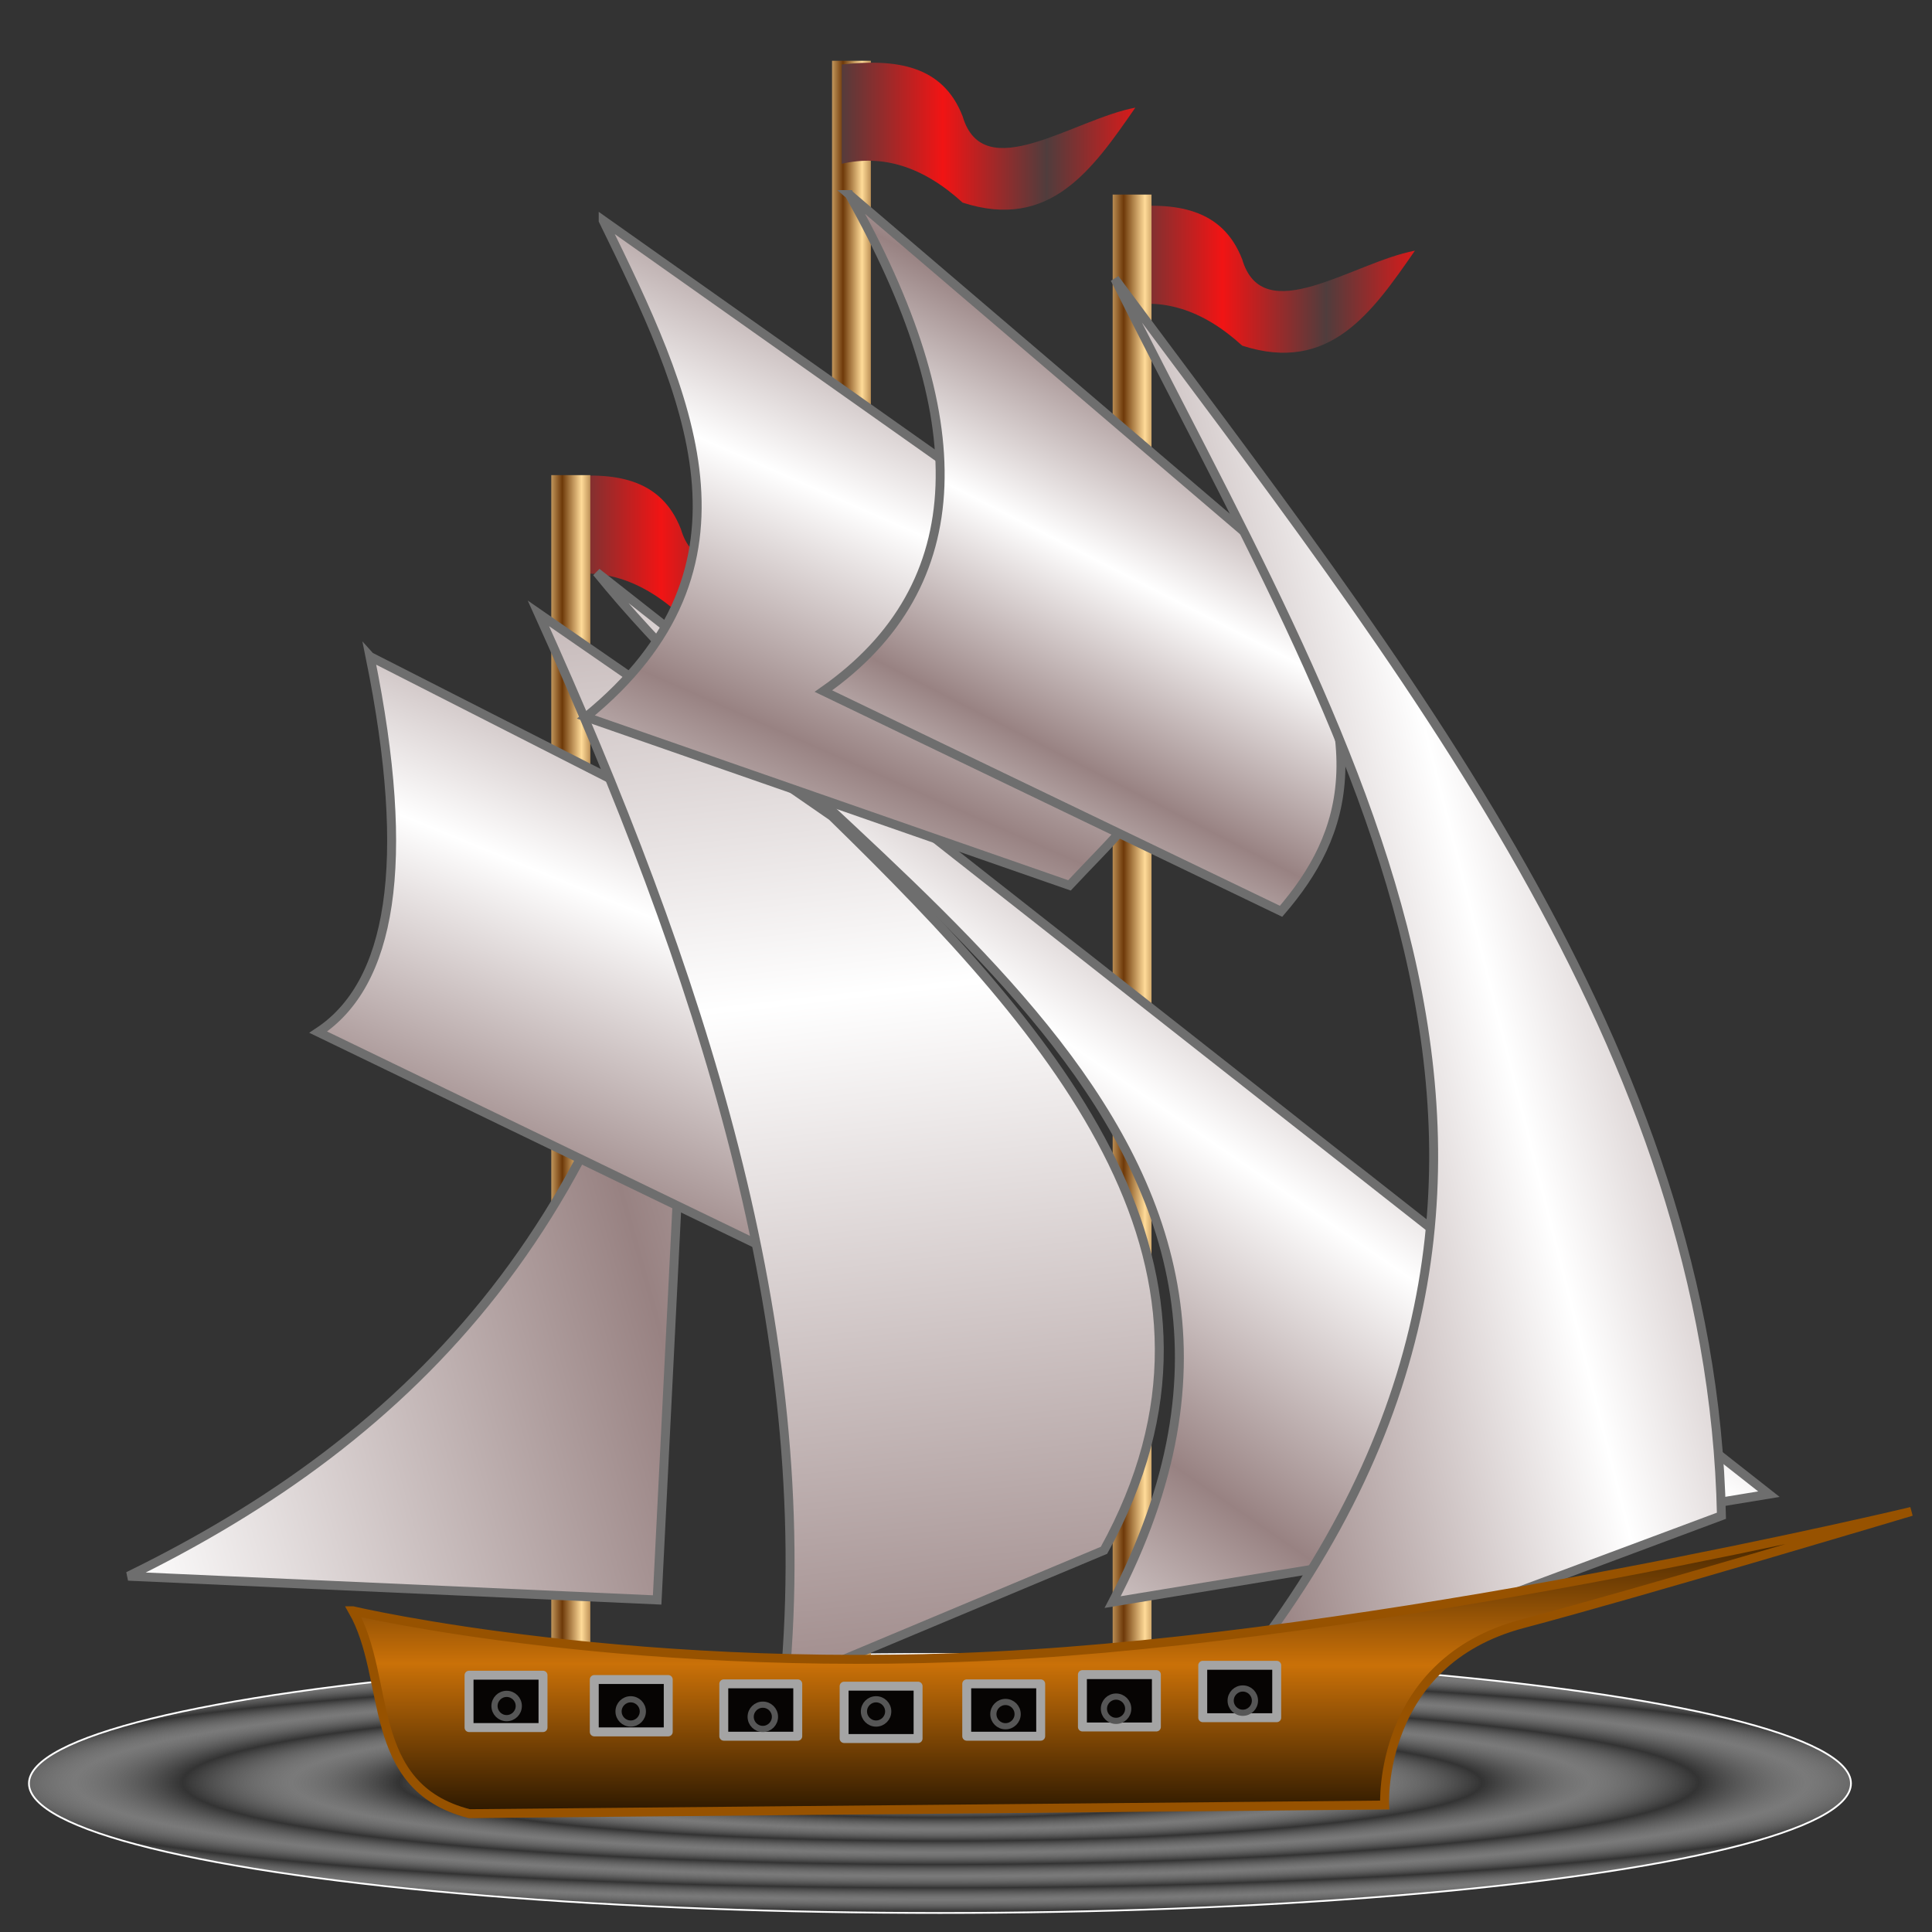<?xml version="1.0" encoding="UTF-8" standalone="no"?>
<!-- Created with Inkscape (http://www.inkscape.org/) -->

<svg
   xmlns:dc="http://purl.org/dc/elements/1.1/"
   xmlns:cc="http://creativecommons.org/ns#"
   xmlns:rdf="http://www.w3.org/1999/02/22-rdf-syntax-ns#"
   xmlns:svg="http://www.w3.org/2000/svg"
   xmlns="http://www.w3.org/2000/svg"
   xmlns:xlink="http://www.w3.org/1999/xlink"
   xmlns:sodipodi="http://sodipodi.sourceforge.net/DTD/sodipodi-0.dtd"
   xmlns:inkscape="http://www.inkscape.org/namespaces/inkscape"
   width="255"
   height="255"
   viewBox="0 0 67.469 67.469"
   version="1.1"
   id="svg8"
   inkscape:version="0.92.5 (2060ec1f9f, 2020-04-08)"
   sodipodi:docname="evolution.svg">
  <rect x="0" y="0" width="67.469" height="67.469" fill="#333333" stroke="none"/>
  <defs
     id="defs2">
    <linearGradient
       inkscape:collect="always"
       id="linearGradient895">
      <stop
         style="stop-color:#6e3909;stop-opacity:1"
         offset="0"
         id="stop891" />
      <stop
         style="stop-color:#ffdb98;stop-opacity:1"
         offset="1"
         id="stop893" />
    </linearGradient>
    <linearGradient
       id="linearGradient889">
      <stop
         style="stop-color:#251400;stop-opacity:1"
         offset="0"
         id="stop885" />
      <stop
         style="stop-color:#ca7108;stop-opacity:1"
         offset="1"
         id="stop887" />
    </linearGradient>
    <linearGradient
       id="linearGradient3063">
      <stop
         id="stop3065"
         offset="0"
         style="stop-color:#a4a4a4;stop-opacity:0.624;" />
      <stop
         id="stop3067"
         offset="1"
         style="stop-color:#f0f0f0;stop-opacity:0;" />
    </linearGradient>
    <linearGradient
       id="linearGradient2982">
      <stop
         id="stop2984"
         offset="0"
         style="stop-color:#202020;stop-opacity:1;" />
      <stop
         id="stop2986"
         offset="1"
         style="stop-color:#b8b8b8;stop-opacity:1;" />
    </linearGradient>
    <linearGradient
       id="linearGradient2949"
       inkscape:collect="always">
      <stop
         id="stop2951"
         offset="0"
         style="stop-color:#503d3d;stop-opacity:1" />
      <stop
         id="stop2953"
         offset="1"
         style="stop-color:#f11414;stop-opacity:1" />
    </linearGradient>
    <linearGradient
       id="linearGradient2921">
      <stop
         id="stop2923"
         offset="0"
         style="stop-color:#988282;stop-opacity:1;" />
      <stop
         id="stop2925"
         offset="1"
         style="stop-color:white;stop-opacity:1;" />
    </linearGradient>
    <linearGradient
       y2="176.03"
       x2="29.504"
       y1="158.609"
       x1="91.931"
       spreadMethod="reflect"
       gradientUnits="userSpaceOnUse"
       id="linearGradient3039"
       xlink:href="#linearGradient2921"
       inkscape:collect="always" />
    <linearGradient
       y2="99.932"
       x2="79.455"
       y1="130.904"
       x1="66.767"
       spreadMethod="reflect"
       gradientUnits="userSpaceOnUse"
       id="linearGradient3041"
       xlink:href="#linearGradient2921"
       inkscape:collect="always" />
    <linearGradient
       y2="112.756"
       x2="107.356"
       y1="195.025"
       x1="116.612"
       spreadMethod="reflect"
       gradientUnits="userSpaceOnUse"
       id="linearGradient3043"
       xlink:href="#linearGradient2921"
       inkscape:collect="always" />
    <linearGradient
       y2="126.669"
       x2="148.204"
       y1="153.285"
       x1="129.92"
       spreadMethod="reflect"
       gradientUnits="userSpaceOnUse"
       id="linearGradient3045"
       xlink:href="#linearGradient2921"
       inkscape:collect="always" />
    <linearGradient
       y2="15.299"
       x2="122.935"
       y1="15.299"
       x1="111.288"
       spreadMethod="reflect"
       gradientTransform="translate(-33.391,45.974)"
       gradientUnits="userSpaceOnUse"
       id="linearGradient3047"
       xlink:href="#linearGradient2949"
       inkscape:collect="always" />
    <linearGradient
       y2="57.588"
       x2="111.284"
       y1="81.784"
       x1="100.642"
       spreadMethod="reflect"
       gradientUnits="userSpaceOnUse"
       id="linearGradient3049"
       xlink:href="#linearGradient2921"
       inkscape:collect="always" />
    <linearGradient
       y2="62.911"
       x2="136.921"
       y1="81.784"
       x1="127.258"
       spreadMethod="reflect"
       gradientUnits="userSpaceOnUse"
       id="linearGradient3051"
       xlink:href="#linearGradient2921"
       inkscape:collect="always" />
    <linearGradient
       y2="101.989"
       x2="180.039"
       y1="112.151"
       x1="140.082"
       spreadMethod="reflect"
       gradientUnits="userSpaceOnUse"
       id="linearGradient3053"
       xlink:href="#linearGradient2921"
       inkscape:collect="always" />
    <linearGradient
       y2="15.299"
       x2="122.935"
       y1="15.299"
       x1="111.288"
       spreadMethod="reflect"
       gradientUnits="userSpaceOnUse"
       id="linearGradient3055"
       xlink:href="#linearGradient2949"
       inkscape:collect="always" />
    <linearGradient
       y2="15.299"
       x2="122.935"
       y1="15.299"
       x1="111.288"
       spreadMethod="reflect"
       gradientTransform="translate(29.52,16.938)"
       gradientUnits="userSpaceOnUse"
       id="linearGradient3057"
       xlink:href="#linearGradient2949"
       inkscape:collect="always" />
    <linearGradient
       y2="187.282"
       x2="146.647"
       y1="204.719"
       x1="146.615"
       spreadMethod="reflect"
       gradientUnits="userSpaceOnUse"
       id="linearGradient3059"
       xlink:href="#linearGradient2982"
       inkscape:collect="always" />
    <radialGradient
       spreadMethod="reflect"
       gradientUnits="userSpaceOnUse"
       gradientTransform="matrix(-0.037,-6.7229705e-7,6.9660451e-8,-0.004,37.648,292.649)"
       r="102.21"
       fy="217.285"
       fx="129.694"
       cy="217.285"
       cx="129.694"
       id="radialGradient3069"
       xlink:href="#linearGradient3063"
       inkscape:collect="always" />
    <linearGradient
       inkscape:collect="always"
       xlink:href="#linearGradient2813"
       id="linearGradient2865"
       x1="142.97"
       y1="202.215"
       x2="150.117"
       y2="42.245"
       gradientUnits="userSpaceOnUse" />
    <linearGradient
       inkscape:collect="always"
       xlink:href="#linearGradient2813"
       id="linearGradient2857"
       x1="121.576"
       y1="41.947"
       x2="113.72"
       y2="204.896"
       gradientUnits="userSpaceOnUse" />
    <linearGradient
       inkscape:collect="always"
       xlink:href="#linearGradient2813"
       id="linearGradient2849"
       x1="144.808"
       y1="77.37"
       x2="145.413"
       y2="165.719"
       gradientUnits="userSpaceOnUse"
       spreadMethod="reflect" />
    <linearGradient
       inkscape:collect="always"
       xlink:href="#linearGradient2813"
       id="linearGradient2835"
       x1="123.62"
       y1="165.719"
       x2="122.81"
       y2="53.922"
       gradientUnits="userSpaceOnUse" />
    <linearGradient
       inkscape:collect="always"
       xlink:href="#linearGradient2813"
       id="linearGradient2827"
       x1="177.021"
       y1="172.182"
       x2="177.701"
       y2="190.767"
       gradientUnits="userSpaceOnUse" />
    <linearGradient
       inkscape:collect="always"
       xlink:href="#linearGradient2813"
       id="linearGradient2819"
       x1="165.021"
       y1="190.767"
       x2="165.021"
       y2="172.182"
       gradientUnits="userSpaceOnUse" />
    <linearGradient
       inkscape:collect="always"
       id="linearGradient2813">
      <stop
         style="stop-color:white;stop-opacity:1"
         offset="0"
         id="stop2815" />
      <stop
         style="stop-color:black;stop-opacity:1"
         offset="1"
         id="stop2817" />
    </linearGradient>
    <linearGradient
       gradientTransform="matrix(0.312,0,0,0.312,-4.869,229.239)"
       y2="187.282"
       x2="146.647"
       y1="204.719"
       x1="146.615"
       spreadMethod="reflect"
       gradientUnits="userSpaceOnUse"
       id="linearGradient3893"
       xlink:href="#linearGradient889"
       inkscape:collect="always" />
    <linearGradient
       y2="15.299"
       x2="122.935"
       y1="15.299"
       x1="111.288"
       spreadMethod="reflect"
       gradientTransform="matrix(0.312,0,0,0.312,4.328,234.516)"
       gradientUnits="userSpaceOnUse"
       id="linearGradient3916"
       xlink:href="#linearGradient2949"
       inkscape:collect="always" />
    <linearGradient
       gradientTransform="matrix(0.312,0,0,0.312,-5.434,229.522)"
       y2="15.299"
       x2="122.935"
       y1="15.299"
       x1="111.288"
       spreadMethod="reflect"
       gradientUnits="userSpaceOnUse"
       id="linearGradient3919"
       xlink:href="#linearGradient2949"
       inkscape:collect="always" />
    <linearGradient
       gradientTransform="matrix(0.312,0,0,0.312,-4.869,229.239)"
       y2="101.989"
       x2="180.039"
       y1="112.151"
       x1="140.082"
       spreadMethod="reflect"
       gradientUnits="userSpaceOnUse"
       id="linearGradient3922"
       xlink:href="#linearGradient2921"
       inkscape:collect="always" />
    <linearGradient
       gradientTransform="matrix(0.312,0,0,0.312,-4.869,229.239)"
       y2="62.911"
       x2="136.921"
       y1="81.784"
       x1="127.258"
       spreadMethod="reflect"
       gradientUnits="userSpaceOnUse"
       id="linearGradient3925"
       xlink:href="#linearGradient2921"
       inkscape:collect="always" />
    <linearGradient
       gradientTransform="matrix(0.312,0,0,0.312,-4.869,229.239)"
       y2="57.588"
       x2="111.284"
       y1="81.784"
       x1="100.642"
       spreadMethod="reflect"
       gradientUnits="userSpaceOnUse"
       id="linearGradient3928"
       xlink:href="#linearGradient2921"
       inkscape:collect="always" />
    <linearGradient
       y2="15.299"
       x2="122.935"
       y1="15.299"
       x1="111.288"
       spreadMethod="reflect"
       gradientTransform="matrix(0.312,0,0,0.312,-15.273,243.94)"
       gradientUnits="userSpaceOnUse"
       id="linearGradient3931"
       xlink:href="#linearGradient2949"
       inkscape:collect="always" />
    <linearGradient
       gradientTransform="matrix(0.312,0,0,0.312,-4.869,229.239)"
       y2="126.669"
       x2="148.204"
       y1="153.285"
       x1="129.92"
       spreadMethod="reflect"
       gradientUnits="userSpaceOnUse"
       id="linearGradient3934"
       xlink:href="#linearGradient2921"
       inkscape:collect="always" />
    <linearGradient
       gradientTransform="matrix(0.312,0,0,0.312,-4.869,229.239)"
       y2="112.756"
       x2="107.356"
       y1="195.025"
       x1="116.612"
       spreadMethod="reflect"
       gradientUnits="userSpaceOnUse"
       id="linearGradient3937"
       xlink:href="#linearGradient2921"
       inkscape:collect="always" />
    <linearGradient
       gradientTransform="matrix(0.312,0,0,0.312,-4.869,229.239)"
       y2="99.932"
       x2="79.455"
       y1="130.904"
       x1="66.767"
       spreadMethod="reflect"
       gradientUnits="userSpaceOnUse"
       id="linearGradient3940"
       xlink:href="#linearGradient2921"
       inkscape:collect="always" />
    <linearGradient
       gradientTransform="matrix(0.312,0,0,0.312,-4.869,229.239)"
       y2="176.03"
       x2="29.504"
       y1="158.609"
       x1="91.931"
       spreadMethod="reflect"
       gradientUnits="userSpaceOnUse"
       id="linearGradient3943"
       xlink:href="#linearGradient2921"
       inkscape:collect="always" />
    <linearGradient
       inkscape:collect="always"
       xlink:href="#linearGradient895"
       id="linearGradient897"
       x1="39.239"
       y1="262.561"
       x2="39.983"
       y2="262.561"
       gradientUnits="userSpaceOnUse"
       spreadMethod="reflect" />
    <linearGradient
       inkscape:collect="always"
       xlink:href="#linearGradient895"
       id="linearGradient905"
       x1="29.44"
       y1="259.998"
       x2="30.105"
       y2="259.998"
       gradientUnits="userSpaceOnUse"
       spreadMethod="reflect" />
    <linearGradient
       inkscape:collect="always"
       xlink:href="#linearGradient895"
       id="linearGradient913"
       x1="19.635"
       y1="267.16"
       x2="20.309"
       y2="267.16"
       gradientUnits="userSpaceOnUse"
       spreadMethod="reflect" />
  </defs>
  <sodipodi:namedview
     id="base"
     pagecolor="#ff0000"
     bordercolor="#666666"
     borderopacity="1.0"
     inkscape:pageopacity="0"
     inkscape:pageshadow="2"
     inkscape:zoom="3.454902"
     inkscape:cx="127.5"
     inkscape:cy="127.5"
     inkscape:document-units="mm"
     inkscape:current-layer="layer1"
     showgrid="false"
     units="px"
     inkscape:snap-to-guides="false"
     inkscape:snap-grids="false"
     inkscape:snap-others="false"
     inkscape:object-nodes="false"
     inkscape:snap-nodes="false"
     inkscape:snap-global="false"
     inkscape:window-width="1920"
     inkscape:window-height="1056"
     inkscape:window-x="0"
     inkscape:window-y="0"
     inkscape:window-maximized="1" />
  <g
     inkscape:label="Layer 1"
     inkscape:groupmode="layer"
     id="layer1"
     transform="translate(0,-229.531)">
    <path
       inkscape:connector-curvature="0"
       style="fill:url(#linearGradient3931);fill-opacity:1;fill-rule:evenodd;stroke:none;stroke-width:0.312px;stroke-linecap:butt;stroke-linejoin:miter;stroke-opacity:1"
       d="m 19.557,246.201 c 1.892,-0.205 3.527,0.019 4.222,1.809 0.726,2.468 3.869,0.103 6.031,-0.302 -1.489,2.149 -2.973,4.307 -6.031,3.317 -1.407,-1.285 -2.815,-1.68 -4.222,-1.357 z"
       id="path2961"
       sodipodi:nodetypes="cccccc" />
    <path
       inkscape:connector-curvature="0"
       sodipodi:nodetypes="cccccc"
       id="path2957"
       d="m 39.158,236.778 c 1.892,-0.205 3.527,0.019 4.222,1.809 0.726,2.468 3.869,0.103 6.031,-0.302 -1.489,2.149 -2.973,4.307 -6.031,3.317 -1.407,-1.285 -2.815,-1.68 -4.222,-1.357 z"
       style="fill:url(#linearGradient3916);fill-opacity:1;fill-rule:evenodd;stroke:none;stroke-width:0.312px;stroke-linecap:butt;stroke-linejoin:miter;stroke-opacity:1" />
    <ellipse
       ry="4.523"
       rx="31.814"
       cy="291.812"
       cx="32.825"
       style="fill:url(#radialGradient3069);fill-opacity:1;stroke:#ffffff;stroke-width:0.062;stroke-linecap:round;stroke-linejoin:round;stroke-miterlimit:4;stroke-dasharray:none;stroke-opacity:1"
       id="path3061" />
    <rect
       style="fill:url(#linearGradient913);fill-opacity:1;stroke:none;stroke-width:0.056;stroke-linecap:round;stroke-linejoin:round;stroke-miterlimit:4;stroke-dasharray:none;stroke-opacity:1"
       id="rect2945"
       width="1.363"
       height="42.073"
       x="19.252"
       y="246.123" />
    <rect
       y="231.653"
       x="29.057"
       height="56.69"
       width="1.355"
       id="rect2943"
       style="fill:url(#linearGradient905);fill-opacity:1;stroke:none;stroke-width:0.065;stroke-linecap:round;stroke-linejoin:round;stroke-miterlimit:4;stroke-dasharray:none;stroke-opacity:1" />
    <rect
       style="fill:url(#linearGradient897);fill-opacity:1;stroke:none;stroke-width:0.062;stroke-linecap:round;stroke-linejoin:round;stroke-miterlimit:4;stroke-dasharray:none;stroke-opacity:1"
       id="rect2941"
       width="1.357"
       height="52.47"
       x="38.856"
       y="236.326" />
    <path
       inkscape:connector-curvature="0"
       style="fill:url(#linearGradient3943);fill-opacity:1;fill-rule:evenodd;stroke:#6e6e6e;stroke-width:0.312px;stroke-linecap:butt;stroke-linejoin:miter;stroke-opacity:1"
       d="m 22.949,285.404 1.432,-28.572 c -2.266,15.225 -10.033,22.923 -19.903,27.743 z"
       id="path1947"
       sodipodi:nodetypes="cccc" />
    <path
       inkscape:connector-curvature="0"
       style="fill:url(#linearGradient3940);fill-opacity:1;fill-rule:evenodd;stroke:#6e6e6e;stroke-width:0.312px;stroke-linecap:butt;stroke-linejoin:miter;stroke-opacity:1"
       d="m 12.923,252.459 16.585,8.443 c 4.084,6.442 2.365,10.154 -0.302,13.419 l -18.093,-8.745 c 2.535,-1.668 3.294,-5.823 1.809,-13.118 z"
       id="path1949"
       sodipodi:nodetypes="ccccc" />
    <path
       inkscape:connector-curvature="0"
       style="fill:url(#linearGradient3937);fill-opacity:1;fill-rule:evenodd;stroke:#6e6e6e;stroke-width:0.312px;stroke-linecap:butt;stroke-linejoin:miter;stroke-opacity:1"
       d="m 18.803,250.951 c 5.635,12.464 9.745,24.928 8.594,37.393 l 11.157,-4.674 c 5.421,-9.807 -1.476,-17.802 -9.499,-25.632 z"
       id="path1951"
       sodipodi:nodetypes="ccccc" />
    <path
       inkscape:connector-curvature="0"
       style="fill:url(#linearGradient3934);fill-opacity:1;fill-rule:evenodd;stroke:#6e6e6e;stroke-width:0.312px;stroke-linecap:butt;stroke-linejoin:miter;stroke-opacity:1"
       d="m 20.838,249.519 40.936,32.191 -22.918,3.769 C 47.539,268.902 29.807,260.58 20.838,249.519 Z"
       id="path1953"
       sodipodi:nodetypes="cccc" />
    <path
       inkscape:connector-curvature="0"
       style="fill:url(#linearGradient3928);fill-opacity:1;fill-rule:evenodd;stroke:#6e6e6e;stroke-width:0.312px;stroke-linecap:butt;stroke-linejoin:miter;stroke-opacity:1"
       d="m 21.064,237.23 17.49,12.364 c 5.042,5.252 1.514,7.933 -1.206,10.856 l -16.887,-5.88 c 6.467,-5.258 3.559,-11.296 0.603,-17.339 z"
       id="path1955"
       sodipodi:nodetypes="ccccc" />
    <path
       inkscape:connector-curvature="0"
       style="fill:url(#linearGradient3925);fill-opacity:1;fill-rule:evenodd;stroke:#6e6e6e;stroke-width:0.312px;stroke-linecap:butt;stroke-linejoin:miter;stroke-opacity:1"
       d="m 29.659,236.326 14.475,12.364 c 4.078,6.645 2.893,10 0.603,12.665 l -15.982,-7.69 c 5.284,-3.704 5.268,-9.616 0.905,-17.339 z"
       id="path1957"
       sodipodi:nodetypes="ccccc" />
    <path
       inkscape:connector-curvature="0"
       style="fill:url(#linearGradient3922);fill-opacity:1;fill-rule:evenodd;stroke:#6e6e6e;stroke-width:0.312px;stroke-linecap:butt;stroke-linejoin:miter;stroke-opacity:1"
       d="m 38.932,239.266 c 10.078,13.555 20.846,26.916 21.184,43.198 l -17.792,6.634 c 15.25,-17.976 4.62,-33.795 -3.392,-49.832 z"
       id="path1959"
       sodipodi:nodetypes="cccc" />
    <path
       inkscape:connector-curvature="0"
       style="fill:url(#linearGradient3919);fill-opacity:1;fill-rule:evenodd;stroke:none;stroke-width:0.312px;stroke-linecap:butt;stroke-linejoin:miter;stroke-opacity:1"
       d="m 29.395,231.783 c 1.892,-0.205 3.527,0.019 4.222,1.809 0.726,2.468 3.869,0.103 6.031,-0.302 -1.489,2.149 -2.973,4.307 -6.031,3.317 -1.407,-1.285 -2.814,-1.68 -4.222,-1.357 z"
       id="path2947"
       sodipodi:nodetypes="cccccc" />
    <path
       inkscape:connector-curvature="0"
       style="fill:url(#linearGradient3893);fill-opacity:1;fill-rule:evenodd;stroke:#975200;stroke-width:0.312px;stroke-linecap:butt;stroke-linejoin:miter;stroke-opacity:1"
       d="m 12.319,285.781 c 0,0 10.064,2.375 23.672,1.508 13.608,-0.867 30.758,-4.976 30.758,-4.976 0,0 -9.574,2.865 -13.57,3.92 -5.09,1.345 -4.825,6.333 -4.825,6.333 l -31.965,0.302 c -3.674,-0.937 -2.715,-4.724 -4.071,-7.087 z"
       id="path2980"
       sodipodi:nodetypes="cscsccc" />
    <rect
       style="fill:#060403;fill-opacity:1;stroke:#a4a4a4;stroke-width:0.312;stroke-linecap:round;stroke-linejoin:round;stroke-miterlimit:4;stroke-dasharray:none;stroke-opacity:1"
       id="rect2990"
       width="2.583"
       height="1.829"
       x="16.38"
       y="288.032" />
    <rect
       y="288.183"
       x="20.753"
       height="1.829"
       width="2.583"
       id="rect2992"
       style="fill:#060403;fill-opacity:1;stroke:#a4a4a4;stroke-width:0.312;stroke-linecap:round;stroke-linejoin:round;stroke-miterlimit:4;stroke-dasharray:none;stroke-opacity:1" />
    <rect
       style="fill:#060403;fill-opacity:1;stroke:#a4a4a4;stroke-width:0.312;stroke-linecap:round;stroke-linejoin:round;stroke-miterlimit:4;stroke-dasharray:none;stroke-opacity:1"
       id="rect2994"
       width="2.583"
       height="1.829"
       x="25.276"
       y="288.334" />
    <rect
       y="288.415"
       x="29.478"
       height="1.829"
       width="2.583"
       id="rect2996"
       style="fill:#060403;fill-opacity:1;stroke:#a4a4a4;stroke-width:0.312;stroke-linecap:round;stroke-linejoin:round;stroke-miterlimit:4;stroke-dasharray:none;stroke-opacity:1" />
    <rect
       style="fill:#060403;fill-opacity:1;stroke:#a4a4a4;stroke-width:0.312;stroke-linecap:round;stroke-linejoin:round;stroke-miterlimit:4;stroke-dasharray:none;stroke-opacity:1"
       id="rect2998"
       width="2.583"
       height="1.829"
       x="33.76"
       y="288.334" />
    <rect
       y="288.011"
       x="37.8"
       height="1.829"
       width="2.583"
       id="rect3000"
       style="fill:#060403;fill-opacity:1;stroke:#a4a4a4;stroke-width:0.312;stroke-linecap:round;stroke-linejoin:round;stroke-miterlimit:4;stroke-dasharray:none;stroke-opacity:1" />
    <rect
       style="fill:#060403;fill-opacity:1;stroke:#a4a4a4;stroke-width:0.312;stroke-linecap:round;stroke-linejoin:round;stroke-miterlimit:4;stroke-dasharray:none;stroke-opacity:1"
       id="rect3002"
       width="2.583"
       height="1.829"
       x="42.002"
       y="287.687" />
    <circle
       r="0.424"
       cy="289.108"
       cx="17.693"
       style="fill:#060403;fill-opacity:1;stroke:#565656;stroke-width:0.216;stroke-miterlimit:4;stroke-dasharray:none;stroke-opacity:1"
       id="path3948" />
    <circle
       r="0.424"
       cy="289.297"
       cx="22.025"
       id="path3950"
       style="fill:#060403;fill-opacity:1;stroke:#565656;stroke-width:0.216;stroke-miterlimit:4;stroke-dasharray:none;stroke-opacity:1" />
    <circle
       r="0.424"
       cy="289.485"
       cx="26.639"
       style="fill:#060403;fill-opacity:1;stroke:#565656;stroke-width:0.216;stroke-miterlimit:4;stroke-dasharray:none;stroke-opacity:1"
       id="path3952" />
    <circle
       r="0.424"
       cy="289.297"
       cx="30.594"
       id="path3954"
       style="fill:#060403;fill-opacity:1;stroke:#565656;stroke-width:0.216;stroke-miterlimit:4;stroke-dasharray:none;stroke-opacity:1" />
    <circle
       r="0.424"
       cy="289.391"
       cx="35.114"
       style="fill:#060403;fill-opacity:1;stroke:#565656;stroke-width:0.216;stroke-miterlimit:4;stroke-dasharray:none;stroke-opacity:1"
       id="path3956" />
    <circle
       r="0.424"
       cy="289.203"
       cx="38.975"
       id="path3958"
       style="fill:#060403;fill-opacity:1;stroke:#565656;stroke-width:0.216;stroke-miterlimit:4;stroke-dasharray:none;stroke-opacity:1" />
    <circle
       r="0.424"
       cy="288.92"
       cx="43.401"
       style="fill:#060403;fill-opacity:1;stroke:#565656;stroke-width:0.216;stroke-miterlimit:4;stroke-dasharray:none;stroke-opacity:1"
       id="path3960" />
  </g>
</svg>
